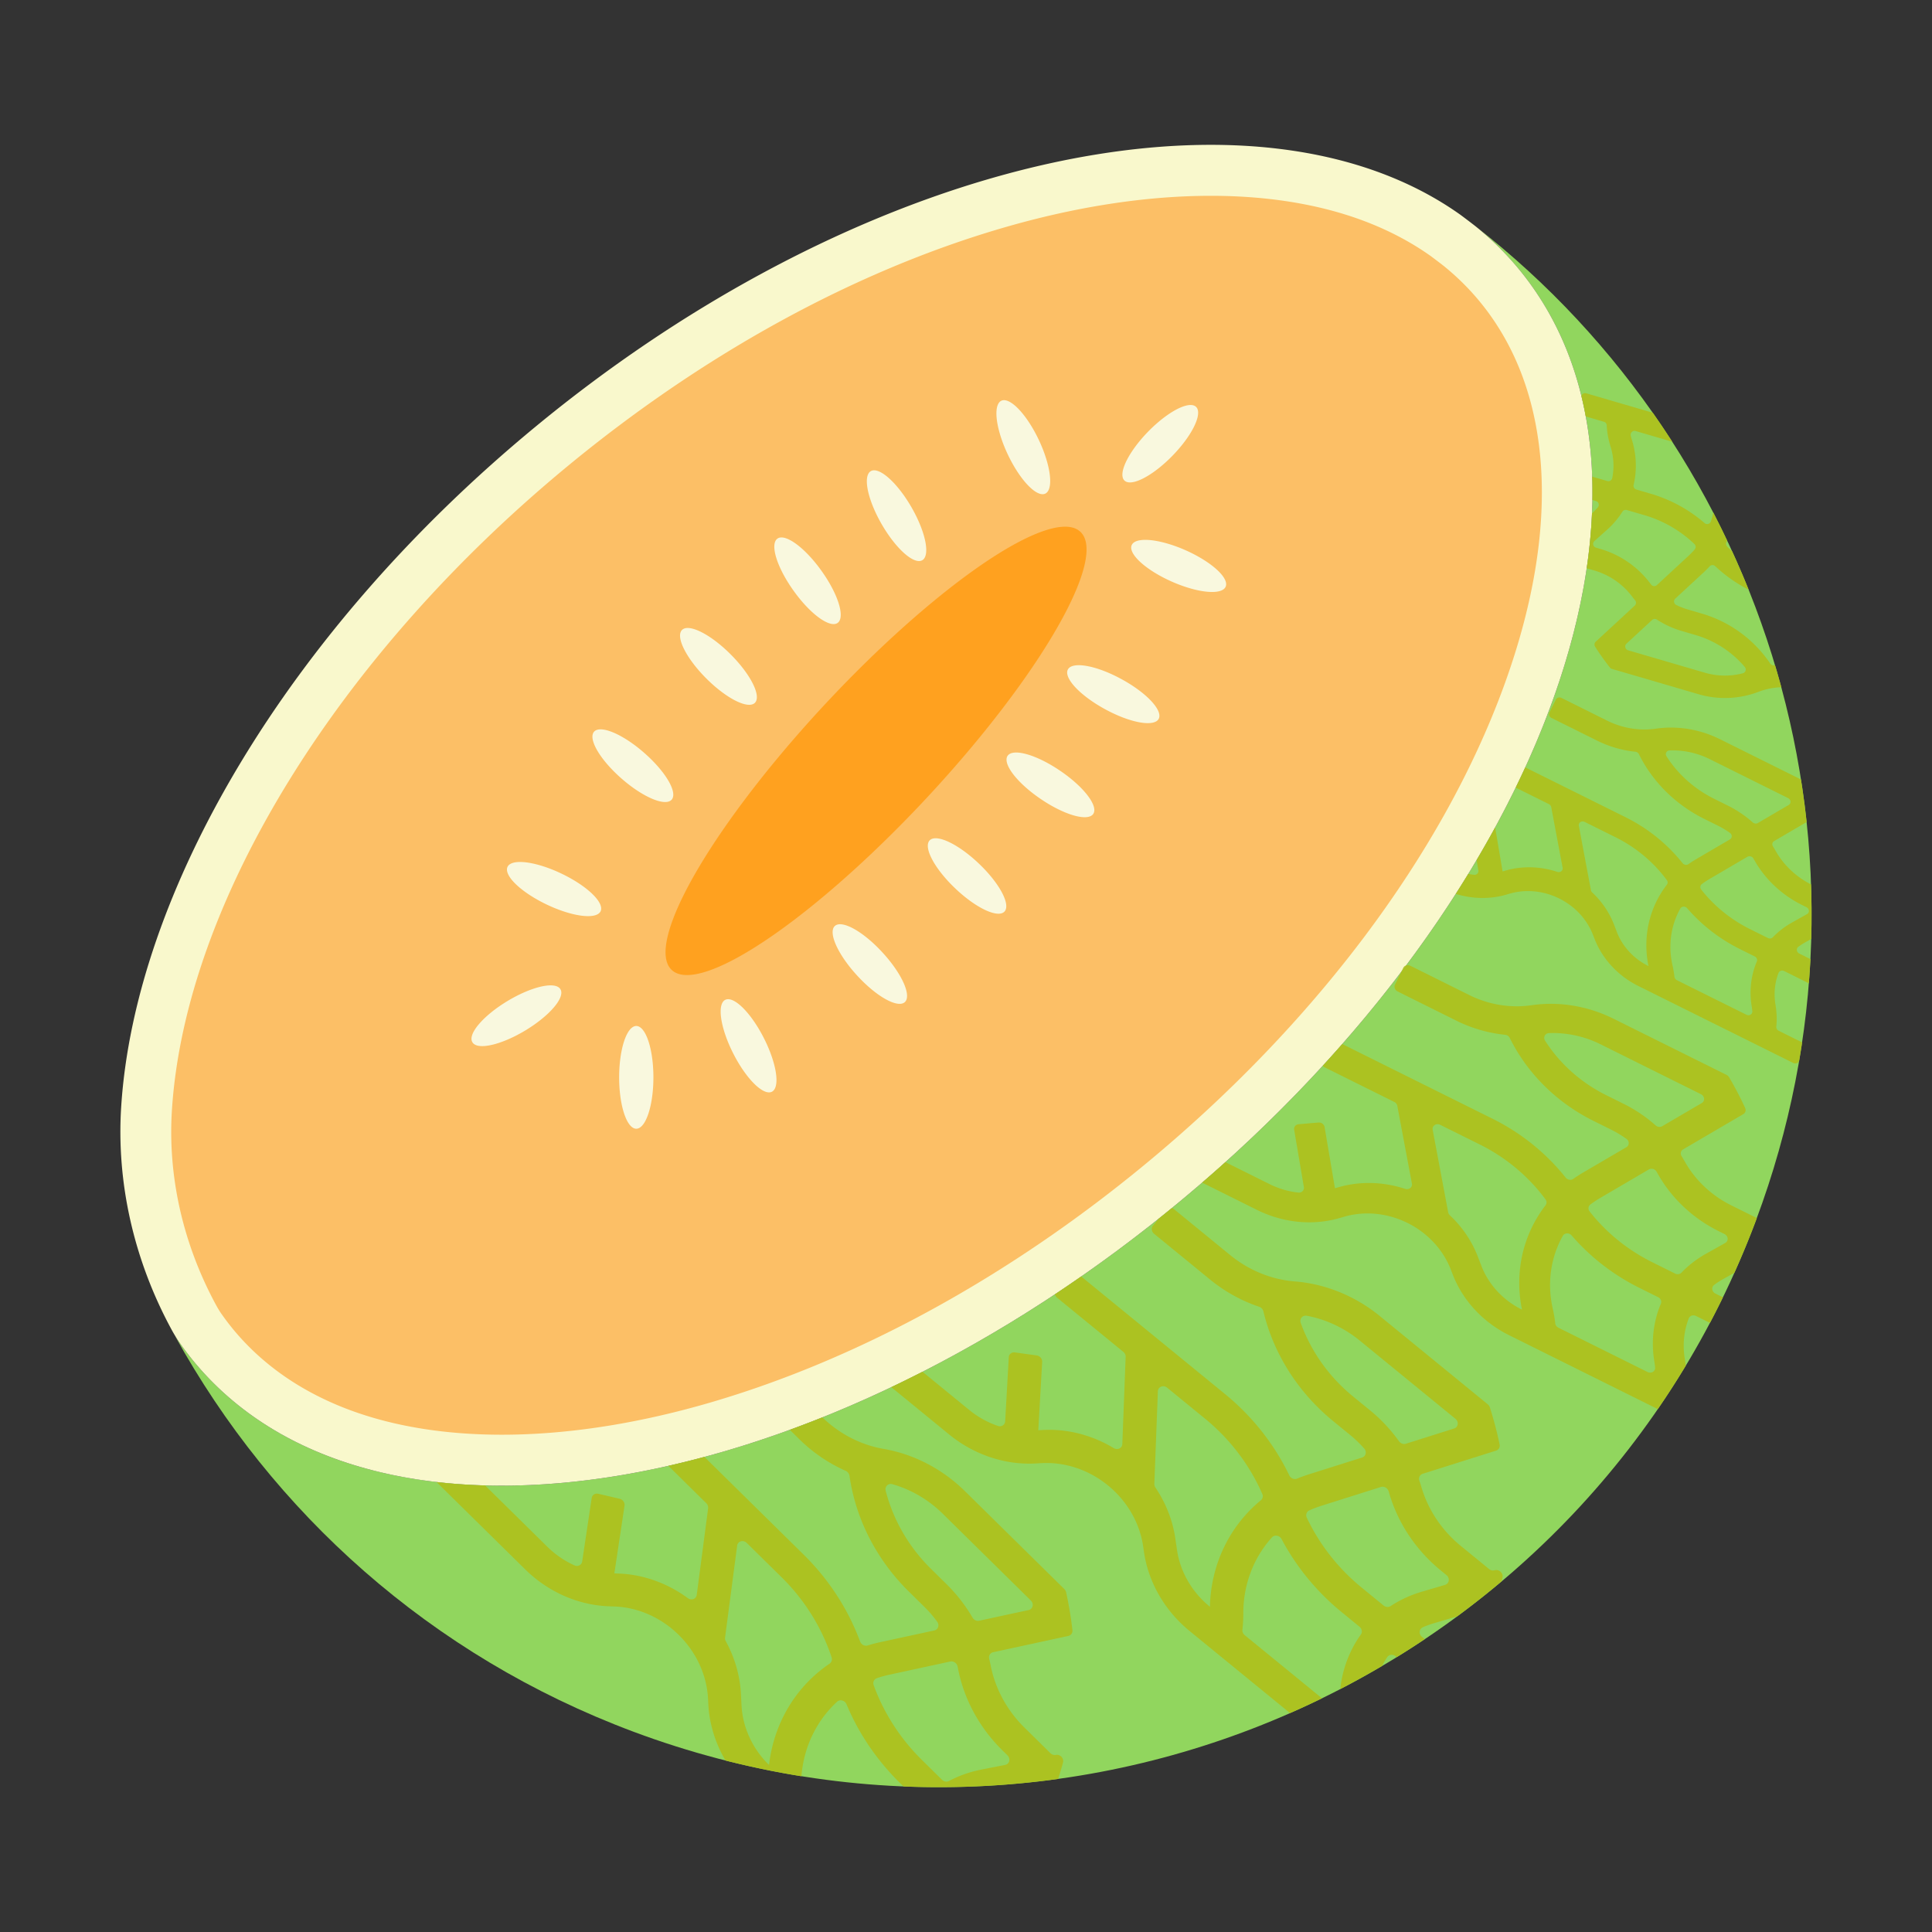 <?xml version="1.0" standalone="no"?><!DOCTYPE svg PUBLIC "-//W3C//DTD SVG 1.1//EN" "http://www.w3.org/Graphics/SVG/1.1/DTD/svg11.dtd"><svg t="1693703019127" class="icon" viewBox="0 0 1024 1024" version="1.1" xmlns="http://www.w3.org/2000/svg" p-id="6660" xmlns:xlink="http://www.w3.org/1999/xlink" width="200" height="200"><rect x="0" y="0" width="1024" height="1024" fill="#333333" stroke="none"/><path d="M781.84 119.76c8.45 6.81 16.22 14.42 23.2 22.89 93.8 113.81 12.62 335.67-181.34 495.52s-427.23 197.18-521.03 83.36c-3.55-4.31-6.82-8.79-9.87-13.4 51.45 93.32 135.22 169.42 242.85 209.68 239.21 89.46 505.65-31.93 595.11-271.14 72.58-194.06 6.37-406.04-148.92-526.91z" fill="#91D65E" p-id="6661"></path><path d="M180.42 759.84c-27.55-10.31-50.21-26.08-67.35-46.87-2.31-2.81-4.59-5.82-6.79-8.97-1.27-1.82-2.48-3.8-3.69-6.05l-0.29-0.53c-18.5-34.39-27.04-72.51-24.62-110.08C85 474.1 167.34 339.63 292.58 236.41c147.08-121.22 321.77-174.29 434.7-132.05 14.32 5.35 27.45 12.26 39.05 20.54 2.28 1.7 4.77 3.58 7.24 5.5a146.67 146.67 0 0 1 21.08 20.83c42.21 51.21 47.53 128.38 14.99 217.3-33.44 91.38-102.51 183.45-194.5 259.26-147.09 121.23-321.79 174.3-434.71 132.07 0-0.01 0-0.01-0.01-0.02z" fill="#FCBF66" p-id="6662"></path><path d="M722.57 116.97c13.12 4.91 25.14 11.21 35.73 18.73 2.29 1.71 4.57 3.43 6.82 5.18 7.07 5.71 13.51 12.07 19.14 18.91 39.04 47.37 43.56 119.86 12.73 204.11-32.63 89.16-100.25 179.19-190.41 253.5-72.1 59.43-151.51 102.94-229.63 125.83-73.23 21.46-141.35 22.88-191.81 4.01-25.3-9.46-46.05-23.87-61.67-42.82a132.14 132.14 0 0 1-6.14-8.11c-0.96-1.37-1.9-2.92-2.9-4.77l-0.17-0.31c-17.4-32.34-25.4-67.96-23.13-103 7.08-109.65 87.55-240.47 210.02-341.41 72.1-59.42 151.5-102.93 229.62-125.82 73.22-21.48 141.34-22.9 191.8-4.03M732 91.74C617.98 49.1 438.53 98.66 284.01 226.01 151.41 335.3 71.53 473.56 64.24 586.47c-2.63 40.8 6.92 81.49 26.29 117.5 0.06 0.12 0.13 0.24 0.19 0.36 1.37 2.54 2.86 5.02 4.51 7.38 2.34 3.36 4.82 6.64 7.44 9.82 19.07 23.14 43.92 40.04 73.02 50.92 114.03 42.65 293.49-6.93 448.01-134.29 193.95-159.85 275.14-381.71 181.34-495.52-6.98-8.47-14.75-16.08-23.2-22.89-2.53-1.97-5.1-3.91-7.68-5.83-12.73-9.07-26.86-16.46-42.16-22.18z" fill="#F9F8CC" p-id="6663"></path><path d="M467.325 277.861a27.23 9.08 60 1 0 15.727-9.08 27.23 9.08 60 1 0-15.727 9.08Z" fill="#F9F8DE" p-id="6664"></path><path d="M534.165 240.903a27.23 9.08 64.676 1 0 16.415-7.768 27.23 9.08 64.676 1 0-16.415 7.768Z" fill="#F9F8DE" p-id="6665"></path><path d="M595.975 254.693a9.08 27.23 44.219 1 0 37.981-39.03 9.08 27.23 44.219 1 0-37.981 39.03Z" fill="#F9F8DE" p-id="6666"></path><path d="M420.619 313.099a27.23 9.08 54.446 1 0 14.774-10.559 27.23 9.08 54.446 1 0-14.774 10.559Z" fill="#F9F8DE" p-id="6667"></path><path d="M374.378 359.624a27.23 9.08 44.999 1 0 12.841-12.841 27.23 9.08 44.999 1 0-12.841 12.841Z" fill="#F9F8DE" p-id="6668"></path><path d="M329.451 412.667a27.23 9.08 41.186 1 0 11.958-13.667 27.23 9.08 41.186 1 0-11.958 13.667Z" fill="#F9F8DE" p-id="6669"></path><path d="M289.754 479.412a27.23 9.08 25.52 1 0 7.824-16.388 27.23 9.08 25.52 1 0-7.824 16.388Z" fill="#F9F8DE" p-id="6670"></path><path d="M250.384 552.413a9.08 27.23 58.937 1 0 46.65-28.1 9.08 27.23 58.937 1 0-46.65 28.1Z" fill="#F9F8DE" p-id="6671"></path><path d="M328.16 571.02a9.08 27.23 0 1 0 18.16 0 9.08 27.23 0 1 0-18.16 0Z" fill="#F9F8DE" p-id="6672"></path><path d="M585.721 375.899a27.23 9.08 28.587 1 0 8.689-15.946 27.23 9.08 28.587 1 0-8.689 15.946Z" fill="#F9F8DE" p-id="6673"></path><path d="M621.041 308.251a27.23 9.08 23.917 1 0 7.362-16.601 27.23 9.08 23.917 1 0-7.362 16.601Z" fill="#F9F8DE" p-id="6674"></path><path d="M551.655 423.513a27.23 9.08 34.146 1 0 10.193-15.029 27.23 9.08 34.146 1 0-10.193 15.029Z" fill="#F9F8DE" p-id="6675"></path><path d="M506.297 470.87a27.23 9.08 43.591 1 0 12.521-13.153 27.23 9.08 43.591 1 0-12.521 13.153Z" fill="#F9F8DE" p-id="6676"></path><path d="M454.352 517.108a27.23 9.08 47.403 1 0 13.368-12.291 27.23 9.08 47.403 1 0-13.368 12.291Z" fill="#F9F8DE" p-id="6677"></path><path d="M388.659 558.406a27.23 9.08 63.071 1 0 16.191-8.224 27.23 9.08 63.071 1 0-16.191 8.224Z" fill="#F9F8DE" p-id="6678"></path><path d="M356.05 514.115a36.58 158.78 42.994 1 0 216.551-232.271 36.58 158.78 42.994 1 0-216.551 232.271Z" fill="#FFA11F" p-id="6679"></path><path d="M915.4 289.64c-0.62-0.63-0.74-1.59-0.34-2.38 0.13-0.25 0.24-0.51 0.36-0.76-2.36-4.98-4.8-9.92-7.34-14.82-0.35 1.58-0.76 3.16-1.29 4.7-0.47 1.37-2.19 1.84-3.29 0.89a76.225 76.225 0 0 0-28.62-15.59l-7.59-2.22c-1.04-0.3-1.68-1.36-1.44-2.41a45.53 45.53 0 0 0-0.9-23.87c-0.23-0.74-0.44-1.49-0.62-2.25-0.37-1.54 1.07-2.92 2.59-2.47l19.41 5.67c-3.34-5.19-6.78-10.32-10.33-15.37l-35.28-10.31c-1.08-0.32-2.21 0.3-2.54 1.37 0.88 3.59 1.63 7.23 2.31 10.92l9.65 2.82c0.86 0.25 1.45 1.04 1.48 1.94 0.13 3.88 0.94 7.72 2.08 11.43 1.64 5.34 1.92 11 0.82 16.45a2.073 2.073 0 0 1-2.61 1.58l-7.99-2.33c0.14 4.08 0.16 8.22 0.09 12.38l1.91 0.56c1.46 0.43 1.96 2.22 0.96 3.36-0.93 1.06-1.92 2.07-2.97 3.01l-0.11 0.1c-0.41 9.54-1.35 19.27-2.8 29.16l4.11 1.2c8 2.35 15.02 7.22 20.03 13.89 0.48 0.64 0.98 1.27 1.49 1.88 0.7 0.84 0.62 2.08-0.19 2.83l-20.66 19.1c-0.73 0.68-0.88 1.78-0.35 2.62 2.43 3.83 5.05 7.54 7.86 11.1 0.27 0.34 0.64 0.59 1.06 0.71l46.02 13.45c10.4 3.02 21.5 2.57 31.62-1.29 3.92-1.49 8.02-2.3 12.16-2.45a469 469 0 0 0-3.34-11.65c-0.2 0.02-0.39 0.03-0.59 0.05-0.76 0.08-1.5-0.26-1.93-0.9a66.132 66.132 0 0 0-36.47-26.58l-7.16-2.09c-2.15-0.63-4.24-1.45-6.25-2.45-1.28-0.64-1.51-2.38-0.46-3.36l14.88-13.75c1.16-1.07 2.27-2.19 3.33-3.35 0.78-0.85 2.1-0.87 2.94-0.08a75.998 75.998 0 0 0 17.71 12.45c-2.75-6.85-5.67-13.62-8.75-20.33-0.91-0.84-1.8-1.69-2.66-2.56z m-24.08 44.79l7.16 2.09a54.321 54.321 0 0 1 26.3 16.99c0.98 1.15 0.44 2.96-1.02 3.34a37.814 37.814 0 0 1-20.08-0.28l-40.79-11.92c-1.54-0.45-2-2.41-0.82-3.5l13.58-12.55c0.7-0.65 1.74-0.72 2.54-0.2 4.06 2.64 8.48 4.67 13.13 6.03z m6.87-43.17a47.348 47.348 0 0 1-3.42 3.52l-16.58 15.33c-0.89 0.82-2.29 0.71-3.03-0.24-0.18-0.23-0.37-0.47-0.55-0.71a50.784 50.784 0 0 0-26.2-18.16l-2.52-0.74c-1.56-0.45-2-2.44-0.79-3.52l6.69-5.96c3.13-2.79 5.86-6.01 8.11-9.55 0.5-0.79 1.44-1.17 2.34-0.9l9.32 2.72c9.97 2.9 19.08 8.17 26.56 15.34 0.78 0.77 0.8 2.04 0.07 2.87zM877.66 386.21c-8.63 1.26-17.66-0.21-25.72-4.2l-24.34-12.1c-1.11-0.55-2.43-0.18-2.94 0.85l-3.44 6.92c-0.51 1.02-0.02 2.3 1.1 2.85l24.34 12.1c6.33 3.13 13.16 5.1 20.09 5.8 0.83 0.08 1.56 0.58 1.92 1.31 7.23 14.66 19.5 26.81 34.69 34.32l7.29 3.62c2.19 1.09 4.29 2.36 6.27 3.78 1.27 0.91 1.24 2.7-0.03 3.44l-17.92 10.49c-1.39 0.82-2.75 1.69-4.06 2.62-0.96 0.68-2.37 0.42-3.14-0.55-8.06-10.12-18.41-18.46-30.21-24.32l-53.13-26.41a544.92 544.92 0 0 1-5.08 10.72l17.58 8.74c0.66 0.33 1.13 0.93 1.26 1.62l6.03 32.11c0.29 1.55-1.22 2.72-2.8 2.19-9.06-2.98-18.73-3.23-27.59-0.65l-1.43 0.41-3.94-23.32c-3.14 5.77-6.42 11.54-9.83 17.31l0.93 5.51c0.22 1.32-0.87 2.44-2.27 2.29a34.97 34.97 0 0 1-3.07-0.47c-2.16 3.53-4.36 7.06-6.62 10.59 8.81 2.72 18.16 2.91 26.79 0.39l1.83-0.53c17.74-5.11 37.49 4.71 44.13 21.93l0.69 1.78c4.13 10.82 12.56 19.93 23.39 25.28l82.01 40.77c1.11 0.55 2.43 0.18 2.94-0.85l0.25-0.5c0.54-3.18 1.05-6.37 1.53-9.55l-12.41-6.17c-0.88-0.44-1.38-1.34-1.28-2.25 0.45-3.89 0.18-7.89-0.46-11.83-0.92-5.67-0.35-11.36 1.64-16.56 0.44-1.13 1.83-1.6 3.02-1.01l13.05 6.49c0.34-4.27 0.64-8.55 0.86-12.82l-5.93-2.95c-1.49-0.74-1.74-2.63-0.51-3.56 1.15-0.86 2.36-1.65 3.62-2.35l3.22-1.81c0.27-9.67 0.23-19.32-0.1-28.93-8.02-4.07-14.64-10.36-18.89-17.99-0.41-0.74-0.85-1.47-1.3-2.19-0.62-0.99-0.34-2.21 0.63-2.78l17.23-10.09c-0.81-7.56-1.83-15.08-3.01-22.57l-43.09-21.42c-10.58-5.22-22.45-7.16-33.79-5.5z m5.81 82.72c-9.36 12.1-12.89 27.65-9.74 43.1l-0.04-0.02c-7.76-3.83-13.78-10.34-16.74-18.09l-1.46-3.8c-2.45-6.39-6.41-12.25-11.58-17.09-0.35-0.33-0.59-0.75-0.68-1.2l-6.41-34.12c-0.32-1.69 1.47-2.89 3.1-2.08l16.35 8.13c10.82 5.37 20.18 13.2 27.2 22.73 0.56 0.76 0.54 1.74 0 2.44z m47.69 40.67c-3.15 7.46-4.09 15.73-2.7 23.96 0.13 0.79 0.24 1.58 0.31 2.37 0.15 1.62-1.58 2.67-3.13 1.9l-36.86-18.32c-0.71-0.36-1.19-1.03-1.28-1.77-0.23-2-0.57-4-1.02-5.98-2.42-10.5-0.94-21.18 4.12-30.21 0.71-1.26 2.61-1.36 3.63-0.18 7.72 8.95 17.27 16.35 28.03 21.69l7.73 3.84c1.06 0.52 1.59 1.71 1.17 2.7z m23.72-30.06l2.57 1.28c1.58 0.79 1.76 2.86 0.3 3.68l-8.02 4.5a43.386 43.386 0 0 0-10.08 7.77c-0.65 0.68-1.71 0.85-2.62 0.4l-9.49-4.72c-10.15-5.04-19.03-12.24-25.88-20.99-0.73-0.93-0.56-2.2 0.34-2.87 1.33-1 2.73-1.92 4.18-2.77l19.97-11.7c1.07-0.63 2.54-0.22 3.19 0.89 0.16 0.27 0.32 0.55 0.47 0.82 5.64 10.07 14.43 18.39 25.07 23.71z m-6.83-52.89l-16.35 9.57c-0.84 0.49-1.96 0.34-2.73-0.35a59.701 59.701 0 0 0-13.04-8.82l-7.29-3.62c-10.46-5.16-19.26-13.02-25.36-22.57-0.87-1.36-0.01-3.05 1.6-3.11 7.26-0.29 14.62 1.29 21.3 4.6L947.71 423c1.57 0.77 1.76 2.82 0.34 3.65zM743.78 512.97l-1.01 2.03c0.83-1.09 1.66-2.19 2.47-3.28-0.62 0.22-1.16 0.64-1.46 1.25z" fill="#ACC221" p-id="6680"></path><path d="M892.93 615.57c-0.53-0.95-1.09-1.89-1.66-2.81-0.79-1.27-0.43-2.83 0.81-3.56l31.9-18.68c1.13-0.66 1.56-2.03 0.99-3.25-2.55-5.56-5.4-11.01-8.53-16.34-0.3-0.51-0.76-0.93-1.3-1.2l-60.08-29.86c-13.58-6.72-28.8-9.21-43.34-7.08-11.07 1.62-22.64-0.27-32.98-5.39l-31.2-15.51c-0.76-0.38-1.59-0.41-2.3-0.17l-2.47 3.28-3.4 6.84c-0.65 1.31-0.02 2.95 1.41 3.66l31.2 15.51c8.12 4.02 16.87 6.54 25.76 7.44 1.06 0.11 2 0.74 2.46 1.68 9.27 18.79 25.01 34.38 44.47 44l9.35 4.65c2.81 1.4 5.5 3.03 8.04 4.85 1.62 1.17 1.59 3.46-0.04 4.41l-22.98 13.45a74.375 74.375 0 0 0-5.2 3.36c-1.23 0.87-3.03 0.53-4.02-0.71-10.33-12.98-23.6-23.67-38.74-31.18l-79.65-39.59c-3.37 3.84-6.81 7.67-10.3 11.48 0.28 0.38 0.64 0.71 1.1 0.93l36.75 18.27c0.85 0.42 1.45 1.2 1.62 2.08l7.74 41.18c0.37 1.99-1.56 3.48-3.6 2.81-11.62-3.82-24.01-4.14-35.37-0.84l-1.83 0.52-5.48-32.4c-0.25-1.48-1.71-2.58-3.26-2.44l-10.52 0.91c-1.55 0.13-2.6 1.45-2.35 2.93l5.14 30.35c0.29 1.7-1.12 3.13-2.91 2.94a45.083 45.083 0 0 1-15.25-4.48l-23.41-11.64c-4.05 3.65-8.17 7.26-12.34 10.85l28.98 14.41c13.86 6.93 29.68 8.5 43.94 4.34l2.35-0.68c22.74-6.55 48.07 6.04 56.58 28.12l0.88 2.28c5.3 13.88 16.1 25.55 29.99 32.41l78.78 39.16c5.14-7.48 10.08-15.15 14.81-22.99-0.14-1.28-0.32-2.56-0.52-3.84-1.18-7.27-0.45-14.57 2.11-21.23 0.56-1.45 2.35-2.05 3.87-1.3l7.39 3.67c2.36-4.47 4.64-9 6.86-13.57l-4.01-2c-1.9-0.95-2.23-3.37-0.65-4.56 1.47-1.1 3.02-2.11 4.64-3.02l6.08-3.41c4.11-9.14 7.98-18.44 11.53-27.96 0.13-0.35 0.25-0.71 0.38-1.06l-13.65-6.78c-10.44-5.2-19.05-13.35-24.57-23.24z m-73.76 23.28c-12 15.51-16.53 35.45-12.49 55.27l-0.05-0.02c-9.94-4.91-17.67-13.26-21.47-23.2l-1.88-4.87c-3.14-8.2-8.22-15.7-14.84-21.91-0.45-0.42-0.76-0.96-0.87-1.54l-8.22-43.75c-0.41-2.16 1.89-3.7 3.98-2.66l20.97 10.42c13.87 6.89 25.88 16.92 34.87 29.14 0.72 0.96 0.7 2.22 0 3.12z m41.61-53.69l-9.35-4.65c-13.41-6.62-24.7-16.7-32.51-28.94-1.11-1.74-0.02-3.91 2.05-3.99 9.3-0.37 18.74 1.65 27.32 5.9l53.25 26.47c2.01 1 2.25 3.63 0.43 4.69L881 596.92c-1.08 0.63-2.51 0.43-3.5-0.45a76.595 76.595 0 0 0-16.72-11.31z m19.53 105.83c-4.04 9.56-5.24 20.16-3.46 30.72 0.17 1.01 0.31 2.03 0.4 3.04 0.2 2.07-2.03 3.43-4.02 2.44l-47.26-23.49c-0.92-0.46-1.53-1.32-1.64-2.27-0.3-2.57-0.73-5.13-1.3-7.67-3.11-13.46-1.21-27.15 5.29-38.74 0.91-1.62 3.35-1.74 4.66-0.23 9.89 11.47 22.15 20.96 35.94 27.81l9.91 4.92c1.34 0.67 2.02 2.2 1.48 3.47z m34.11-32.2l-10.28 5.77c-4.82 2.7-9.17 6.05-12.92 9.96-0.83 0.87-2.19 1.09-3.36 0.51l-12.16-6.05c-13.01-6.46-24.4-15.69-33.18-26.91-0.94-1.2-0.71-2.81 0.44-3.68 1.71-1.28 3.5-2.46 5.36-3.55l25.6-15c1.37-0.8 3.25-0.28 4.08 1.14 0.21 0.35 0.41 0.7 0.6 1.05 7.22 12.93 18.5 23.59 32.14 30.41l3.29 1.64c2.03 1.01 2.25 3.67 0.39 4.71zM792.19 832.26c-0.99 0.29-2.11 0.05-2.96-0.65l-15.09-12.34c-9.96-8.17-17.24-19.06-20.75-31.06a68.4 68.4 0 0 0-1.1-3.43c-0.54-1.56 0.23-3.15 1.74-3.63l38.93-12.29c1.38-0.43 2.17-1.81 1.87-3.26-1.38-6.61-3.11-13.18-5.18-19.68-0.2-0.62-0.59-1.18-1.1-1.61l-57.35-46.88c-12.97-10.57-28.74-16.97-44.92-18.25-12.31-0.97-24.31-5.85-34.17-13.89l-29.78-24.35c-0.38-0.31-0.8-0.52-1.24-0.64-2.32 1.9-4.65 3.79-6.98 5.65l-3.03 3.7c-1.02 1.25-0.74 3.17 0.62 4.28l29.78 24.35c7.75 6.32 16.55 11.18 25.91 14.33 1.11 0.37 1.97 1.29 2.23 2.41 5.37 22.5 18.49 43.14 37.08 58.27l8.92 7.29c2.68 2.2 5.18 4.61 7.46 7.19 1.46 1.66 0.86 4.11-1.12 4.74l-28.03 8.85c-2.18 0.69-4.33 1.47-6.43 2.34-1.54 0.64-3.4-0.17-4.16-1.75-7.94-16.5-19.6-31.27-34.05-43.07l-76.25-62.33a707.55 707.55 0 0 1-13.87 9.44c0.16 0.69 0.54 1.34 1.14 1.84l35.08 28.68c0.81 0.66 1.27 1.65 1.23 2.63l-1.77 46.22c-0.09 2.24-2.53 3.37-4.56 2.15-11.57-6.97-24.83-10.34-37.87-9.57l-2.1 0.11 2.05-36.22c0.09-1.66-1.21-3.19-2.91-3.43l-11.54-1.59c-1.7-0.24-3.16 0.92-3.25 2.58l-1.91 33.93c-0.11 1.9-1.97 3.1-3.86 2.45-5.53-1.9-10.73-4.8-15.32-8.57l-24.64-20.14c-5.52 2.81-11.03 5.54-16.54 8.16l30.55 24.98c13.22 10.86 29.87 16.42 46.24 15.45l2.7-0.15c26.08-1.47 50.26 18.29 54.01 44.15l0.39 2.67c2.3 16.24 11.07 31.45 24.34 42.24l53.1 43.41c5.7-2.5 11.35-5.11 16.94-7.84l-40.96-33.48c-0.87-0.71-1.32-1.8-1.21-2.85 0.31-2.83 0.47-5.7 0.48-8.57-0.04-15.25 5.36-29.53 15.19-40.4 1.38-1.52 4.04-1.06 5.07 0.89 7.84 14.77 18.7 28 31.87 38.75l9.45 7.73c1.29 1.06 1.64 2.86 0.75 4.1-6.07 8.44-9.81 18.38-10.96 28.96 7.51-3.89 14.9-7.99 22.19-12.29 0.81-1.6 1.7-3.16 2.71-4.65 0.96-1.43 3.04-1.63 4.49-0.45l0.55 0.45c5.01-3.08 9.96-6.26 14.86-9.54l-1.47-1.2c-1.82-1.49-1.58-4.18 0.42-5.07 1.85-0.83 3.77-1.53 5.74-2.11l12.47-3.68c8.07-5.95 15.96-12.17 23.65-18.65 0.13-0.72 0.29-1.43 0.41-2.16 0.37-2.26-1.95-4.31-4.18-3.65z m-123.91-37.08c-16.72 13.75-26.48 34.1-27 56.43l-0.05-0.04c-9.5-7.72-15.77-18.61-17.42-30.24l-0.83-5.7c-1.37-9.59-5-18.92-10.6-27.23-0.38-0.57-0.58-1.22-0.56-1.88l1.88-49.11c0.09-2.43 2.94-3.52 4.93-1.89l20.01 16.36c13.25 10.81 23.7 24.56 30.39 39.92 0.56 1.24 0.22 2.59-0.75 3.38z m49.04-54.88c-12.81-10.41-22.49-24.03-27.9-39.13-0.77-2.15 0.94-4.21 3.19-3.79 10.11 1.88 19.77 6.38 27.96 13.05l50.83 41.55c1.92 1.57 1.54 4.46-0.68 5.16l-25.58 8.07c-1.32 0.42-2.81-0.15-3.66-1.34a84.509 84.509 0 0 0-15.23-16.28l-8.93-7.29z m48.6 99.71l-12.48 3.68c-5.85 1.73-11.35 4.27-16.35 7.55-1.11 0.73-2.63 0.64-3.74-0.27l-11.61-9.49c-12.42-10.14-22.41-22.87-29.12-37.11-0.71-1.52-0.08-3.21 1.37-3.85 2.15-0.96 4.37-1.79 6.64-2.51l31.24-9.87c1.67-0.53 3.57 0.5 4.12 2.23 0.14 0.43 0.27 0.85 0.39 1.28 4.6 15.69 14.12 29.93 27.14 40.62l3.14 2.57c1.93 1.58 1.52 4.5-0.74 5.17zM559.64 930.14c-1.01 0.2-2.11-0.15-2.89-0.92l-13.89-13.68c-9.16-9.06-15.4-20.57-17.79-32.84-0.23-1.18-0.49-2.35-0.78-3.52-0.39-1.6 0.52-3.12 2.07-3.46l39.89-8.64c1.41-0.31 2.33-1.6 2.16-3.07-0.77-6.71-1.88-13.41-3.34-20.07a3.4 3.4 0 0 0-0.95-1.7l-52.77-51.98c-11.94-11.72-27.05-19.56-43.04-22.32-12.04-2.09-23.4-7.95-32.44-16.7a584.02 584.02 0 0 1-17.26 6.59l5.16 5.09c7.14 7.01 15.45 12.66 24.47 16.66 1.07 0.48 1.84 1.47 2 2.6 3.27 22.91 14.42 44.66 31.54 61.45l8.21 8.09c2.47 2.43 4.73 5.06 6.76 7.85 1.3 1.78 0.48 4.17-1.56 4.61l-28.73 6.22c-2.23 0.49-4.44 1.07-6.61 1.74-1.59 0.49-3.37-0.48-3.98-2.13-6.38-17.17-16.63-32.95-29.93-46.03l-52.59-51.8c-6.41 1.72-12.78 3.31-19.11 4.74l20.1 19.8c0.75 0.73 1.11 1.76 0.98 2.74l-6.03 45.86c-0.29 2.22-2.83 3.12-4.74 1.72-10.88-8-23.77-12.59-36.83-13.03l-2.1-0.08 5.39-35.87c0.25-1.64-0.91-3.29-2.58-3.68l-11.35-2.65c-1.67-0.39-3.23 0.62-3.47 2.27l-5.04 33.61c-0.28 1.88-2.25 2.9-4.07 2.08a49.558 49.558 0 0 1-14.46-9.94l-32.9-32.41c-8.78-0.24-17.35-0.86-25.73-1.82 0.06 0.07 0.11 0.15 0.18 0.21l46.68 45.98c12.16 12.03 28.22 19.11 44.61 19.66l2.7 0.1c26.11 0.94 48.36 22.86 49.7 48.95l0.14 2.7c0.51 10.49 3.7 20.8 9.13 30 13.37 3.39 26.78 6.17 40.2 8.33 0.02-0.23 0.06-0.46 0.08-0.69 1.37-15.19 8.07-28.9 18.86-38.83 1.51-1.39 4.12-0.68 4.97 1.36 6.44 15.44 16.04 29.6 28.15 41.53l2.08 2.05c27.58 1.12 55-0.23 81.94-3.98 0.92-2.86 1.8-5.74 2.58-8.66 0.64-2.28-1.48-4.53-3.77-4.09z m-119.95-48.36c-17.92 12.15-29.52 31.51-32.09 53.69l-0.04-0.04c-8.75-8.57-13.98-19.99-14.55-31.72l-0.29-5.75c-0.48-9.68-3.23-19.3-8.04-28.09-0.33-0.6-0.47-1.27-0.38-1.92l6.41-48.73c0.32-2.41 3.25-3.23 5.09-1.43l18.42 18.14c12.19 11.99 21.33 26.65 26.57 42.55 0.4 1.28-0.06 2.59-1.1 3.3z m53.9-50.12c-11.79-11.55-20.18-26.01-24.16-41.54-0.57-2.21 1.32-4.1 3.52-3.48 9.89 2.81 19.09 8.18 26.63 15.57l46.77 46.07c1.77 1.74 1.12 4.58-1.16 5.07l-26.22 5.67c-1.35 0.29-2.78-0.41-3.52-1.67a84.866 84.866 0 0 0-13.66-17.61l-8.2-8.08z m39.17 103.77l-12.77 2.51c-5.98 1.18-11.7 3.2-16.98 6.01-1.17 0.62-2.68 0.39-3.7-0.62l-10.68-10.52c-11.43-11.25-20.2-24.85-25.57-39.64-0.57-1.58 0.22-3.2 1.72-3.71 2.23-0.75 4.52-1.38 6.84-1.88l32.02-6.94c1.71-0.37 3.51 0.83 3.89 2.6 0.1 0.44 0.19 0.87 0.27 1.31 3.14 16.05 11.3 31.11 23.27 42.95l2.89 2.85c1.8 1.76 1.12 4.63-1.2 5.08z" fill="#ACC221" p-id="6681"></path></svg>